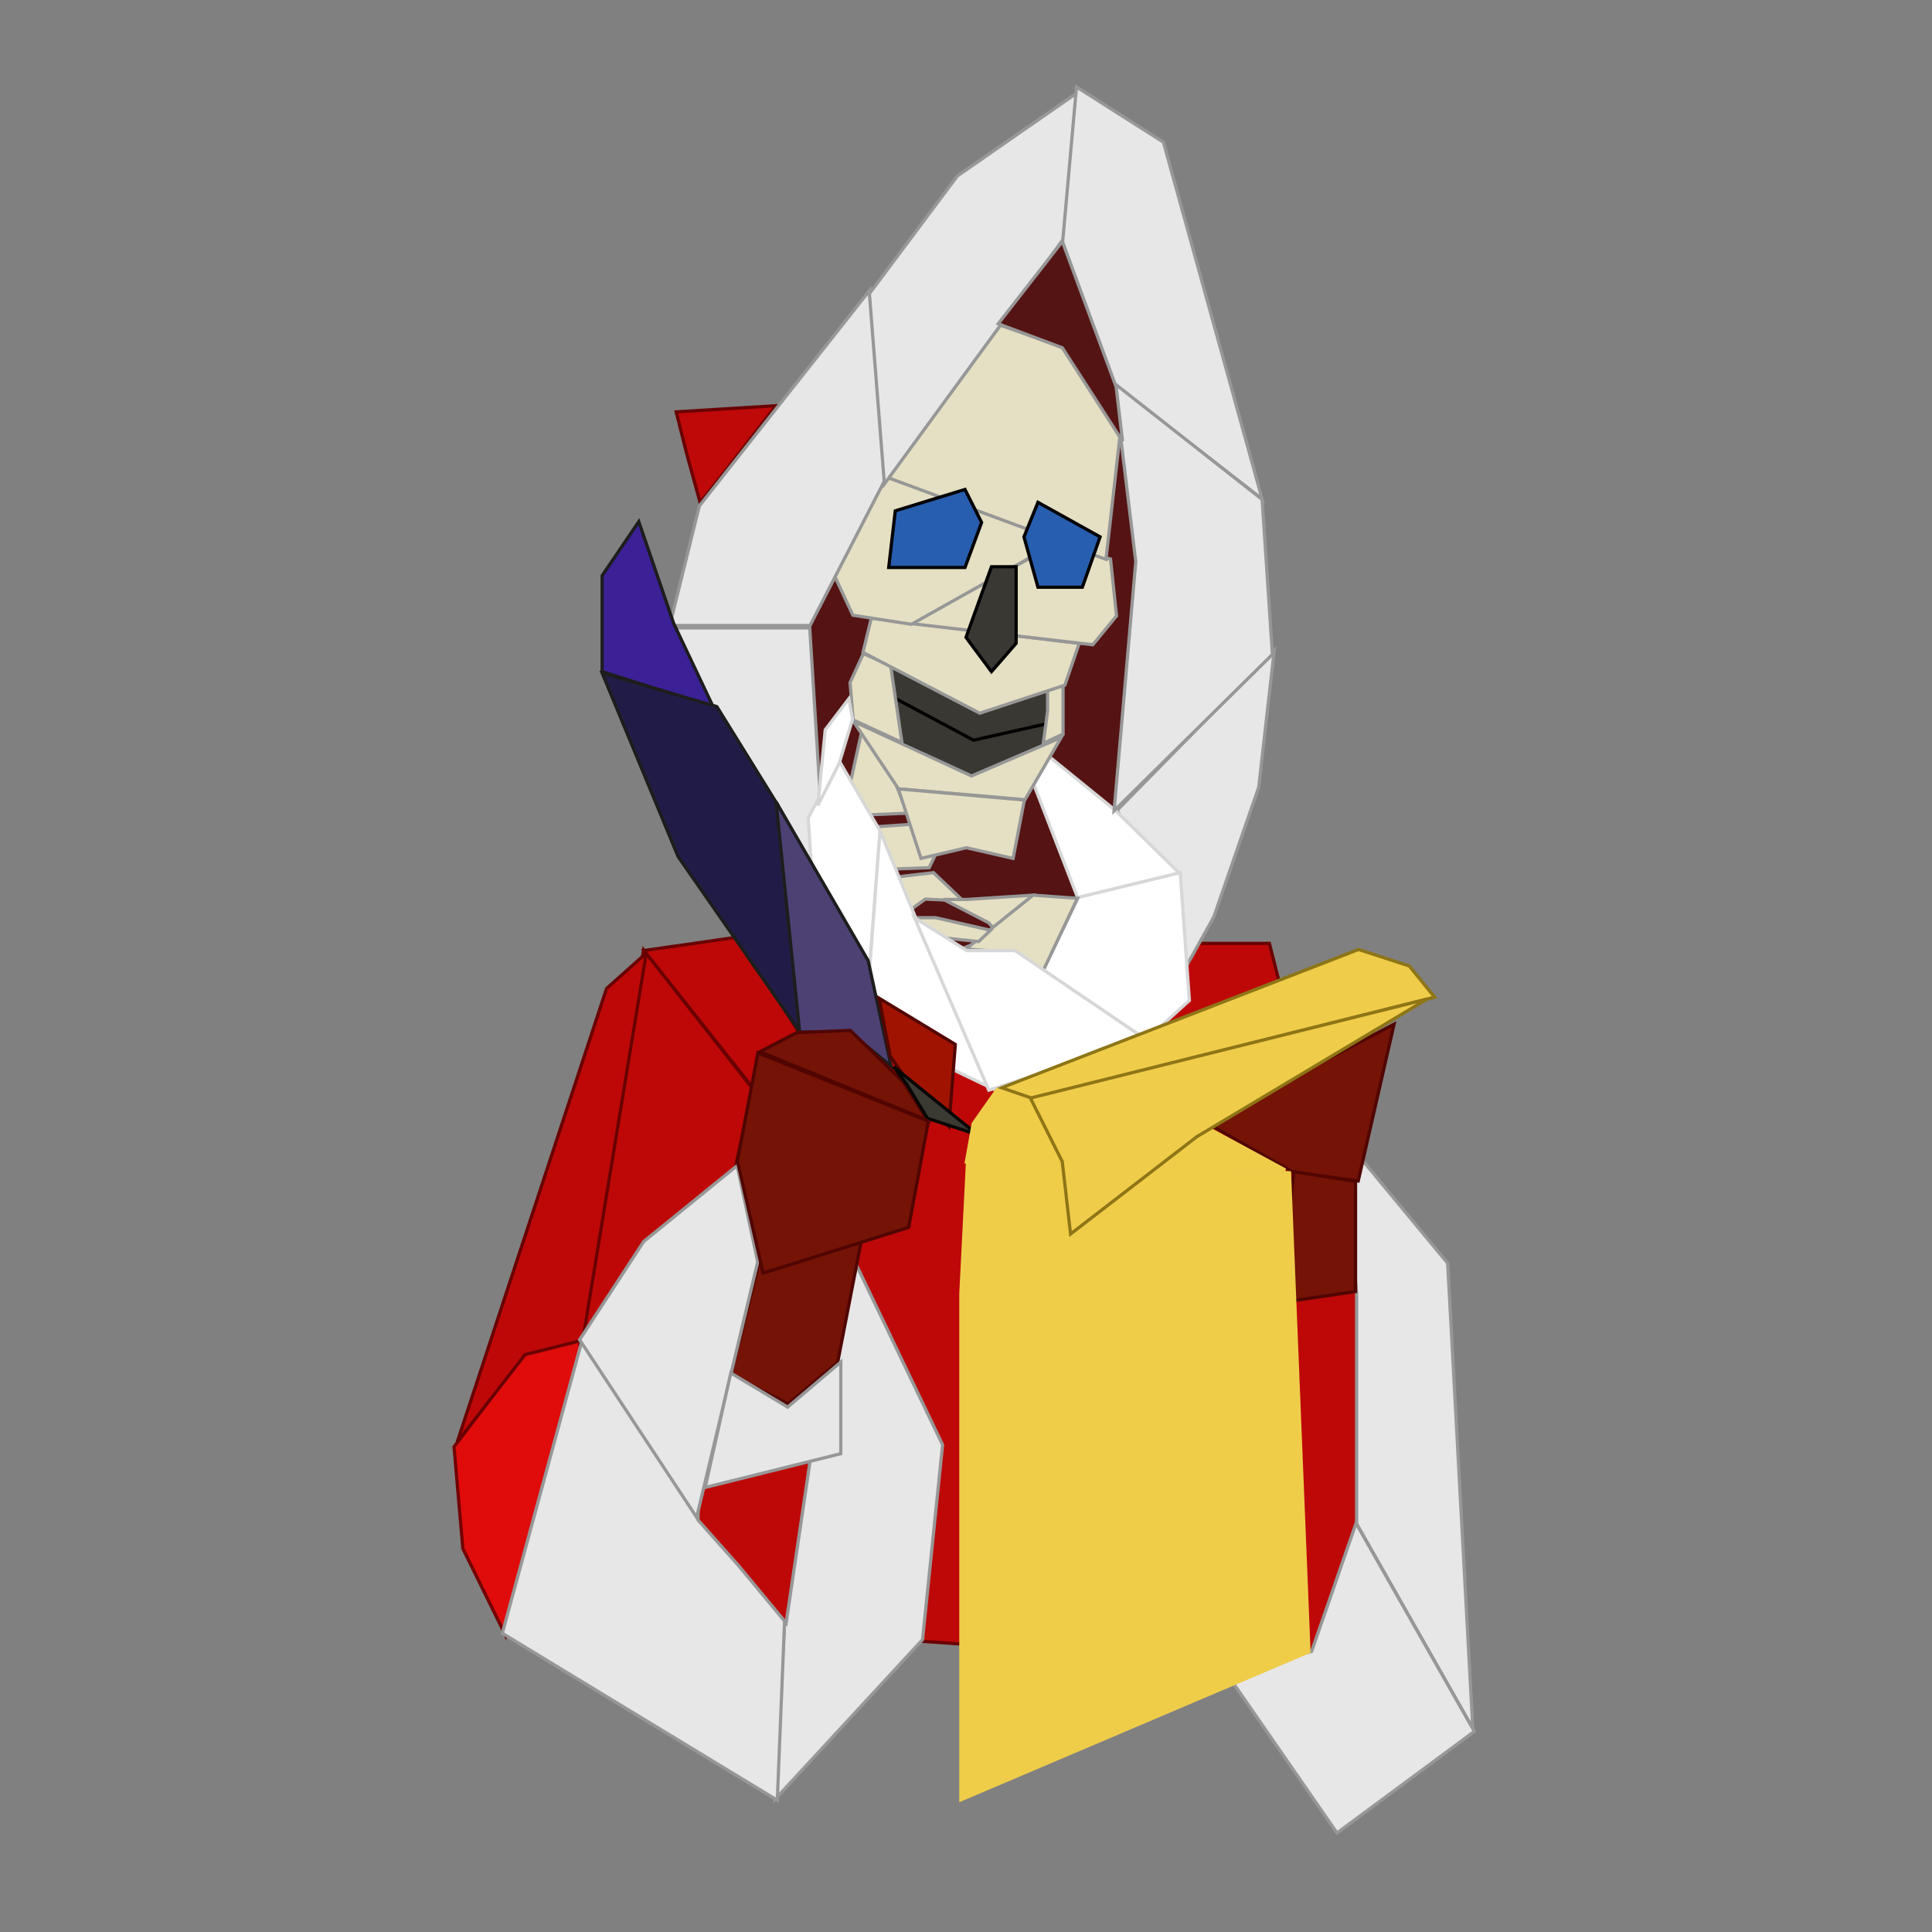 <?xml version="1.0" encoding="UTF-8" standalone="no"?>
<svg width="600px" height="600px" viewBox="0 0 600 600" version="1.1" xmlns="http://www.w3.org/2000/svg" xmlns:xlink="http://www.w3.org/1999/xlink" xmlns:sketch="http://www.bohemiancoding.com/sketch/ns">
    <rect x="0" y="0" width="600" height="600" fill="#808080" stroke="none"/>
    <!-- Generator: Sketch 3.4 (15588) - http://www.bohemiancoding.com/sketch -->
    <title>hogswatch</title>
    <desc>Created with Sketch.</desc>
    <defs></defs>
    <g id="Page-1" stroke="none" stroke-width="1" fill="none" fill-rule="evenodd" sketch:type="MSPage">
        <g id="hogswatch" sketch:type="MSArtboardGroup">
            <polygon id="poly-01" stroke="#6A0000" fill="#BE0808" sketch:type="MSShapeGroup" points="270 292.98 394.219 292.98 452.063 521.383 283.535 509.527 251.331 388.935 "></polygon>
            <polygon id="poly-02" stroke="#979797" fill="#551313" sketch:type="MSShapeGroup" points="279.335 117 378.984 143.257 337.75 279.095 285.982 299.692 240 221.787 "></polygon>
            <polygon id="poly-03" stroke="#979797" fill="#E7E7E7" sketch:type="MSShapeGroup" points="266.052 393 292.732 448.696 286.501 509.215 240.725 558.762 245.333 472.458 "></polygon>
            <polygon id="poly-04" stroke="#979797" fill="#E7E7E7" sketch:type="MSShapeGroup" points="416.74 352.611 449.584 392.303 457.395 536.748 421.311 473.189 421.311 401.5 "></polygon>
            <polygon id="poly-05" stroke="#979797" fill="#E7E7E7" sketch:type="MSShapeGroup" points="421.133 473.08 457.869 537.705 415.221 569.246 380.92 519.705 407.33 512.859 "></polygon>
            <polygon id="poly-06" stroke="#510500" fill="#741306" sketch:type="MSShapeGroup" points="267.354 386 260.138 423.118 244.765 436.02 227 426.972 235.589 392.519 "></polygon>
            <polygon id="poly-07" stroke="#730000" fill="#E00B0B" sketch:type="MSShapeGroup" points="163.569 419.548 182.12 416 157.04 507.963 143.747 480.922 141 449.334 "></polygon>
            <polygon id="poly-08" stroke="#6A0000" fill="#BE0808" sketch:type="MSShapeGroup" points="199.865 295 233.677 338.062 228.375 362.551 199.865 387.207 180 418.063 "></polygon>
            <polygon id="poly-09" stroke="#6A0000" fill="#BE0808" sketch:type="MSShapeGroup" points="229.312 291 248.861 321.806 236.449 327.296 234.331 338.492 200 295.195 "></polygon>
            <polygon id="poly-10" stroke="#6A0000" fill="#BE0808" sketch:type="MSShapeGroup" points="180.982 416.2 163.061 420.689 142 447.828 188.373 307.001 200.708 296 "></polygon>
            <polygon id="poly-11" stroke="#979797" fill="#E7E7E7" sketch:type="MSShapeGroup" points="207 195 251.468 195 254.644 245.806 251.468 279.454 208.435 219.622 "></polygon>
            <polygon id="poly-12" stroke="#979797" fill="#E7E7E7" sketch:type="MSShapeGroup" points="395.727 202 390.903 244.492 376.962 284.768 368.746 299.512 347 251.571 "></polygon>
            <polygon id="poly-13" stroke="#D7D7D7" fill="#FFFFFF" sketch:type="MSShapeGroup" points="325.873 235 346.266 251.566 366.413 271.315 334.717 278.894 321 243.471 "></polygon>
            <polygon id="poly-14" stroke="#D7D7D7" fill="#FFFFFF" sketch:type="MSShapeGroup" points="334.971 278.667 366.531 271 369.374 310.687 355.903 322.913 324 301.304 "></polygon>
            <polygon id="poly-15" stroke="#979797" fill="#E5E0C3" sketch:type="MSShapeGroup" points="267.647 227 278.187 243.466 281.922 252.54 268.201 253.114 264 243.466 "></polygon>
            <polygon id="poly-16" stroke="#979797" fill="#E5E0C3" sketch:type="MSShapeGroup" points="283.054 256 290.54 265.388 288.554 269.481 275.98 269.932 272 256.769 "></polygon>
            <polygon id="poly-17" stroke="#979797" fill="#E5E0C3" sketch:type="MSShapeGroup" points="289.901 271 299.146 279.804 287.378 279.226 282.069 283.035 277 272.539 "></polygon>
            <polygon id="poly-18" stroke="#979797" fill="#E5E0C3" sketch:type="MSShapeGroup" points="300.196 279.338 320.658 278 309.618 289.397 306.991 286.544 293 279.338 "></polygon>
            <polygon id="poly-19" stroke="#979797" fill="#E7E7E7" sketch:type="MSShapeGroup" points="180.824 416 216.905 470.569 243.682 502.918 241.398 559.088 156 507.237 "></polygon>
            <polygon id="poly-20" stroke="#6A0000" fill="#BF0808" sketch:type="MSShapeGroup" points="210 127.913 241.001 126 223.883 148.03 217.431 156.052 213.288 141.026 "></polygon>
            <polygon id="poly-21" stroke="#979797" fill="#E5E0C3" sketch:type="MSShapeGroup" points="320.842 278 334.604 278.98 323.858 301.682 314.3 295.839 300 294.711 "></polygon>
            <polygon id="poly-22" stroke="#979797" fill="#E5E0C3" sketch:type="MSShapeGroup" points="284 285 290.579 285 307.609 288.907 303.907 292.412 291.868 291.142 "></polygon>
            <polygon id="poly-23" stroke="#000000" fill="#3A3832" sketch:type="MSShapeGroup" points="277 216 326.921 224.01 325.107 231.843 301.96 241.344 278.713 230.148 "></polygon>
            <polygon id="poly-24" stroke="#000000" fill="#3A3832" sketch:type="MSShapeGroup" points="275 207 326.442 213.196 326.442 224.45 302.343 229.872 276.714 216.186 "></polygon>
            <polygon id="poly-25" stroke="#979797" fill="#E5E0C3" sketch:type="MSShapeGroup" points="325.341 214.283 330.147 213 330.147 227.951 324 230.853 325.341 220.858 "></polygon>
            <polygon id="poly-26" stroke="#979797" fill="#E5E0C3" sketch:type="MSShapeGroup" points="268.108 203 276.598 206.706 280.108 230.569 264.971 223.579 264 212.01 "></polygon>
            <polygon id="poly-27" stroke="#979797" fill="#E5E0C3" sketch:type="MSShapeGroup" points="301.707 240.981 329.541 229.049 318.325 248.354 279.03 244.971 265 224 "></polygon>
            <polygon id="poly-28" stroke="#979797" fill="#E5E0C3" sketch:type="MSShapeGroup" points="318.129 248.461 314.629 266.587 300.11 263.266 286.02 266.587 279 245 "></polygon>
            <polygon id="poly-29" stroke="#979797" fill="#E5E0C3" sketch:type="MSShapeGroup" points="270.593 192 335.157 199.824 330.702 212.784 304.274 221.491 268 202.598 "></polygon>
            <polygon id="poly-30" stroke="#979797" fill="#E5E0C3" sketch:type="MSShapeGroup" points="327.707 169 344.883 173.607 346.747 191.275 339.393 200.236 283 193.666 "></polygon>
            <polygon id="poly-31" stroke="#D7D7D7" fill="#FFFFFF" sketch:type="MSShapeGroup" points="260.437 236 273.355 258.11 269.943 301.415 252.512 277.62 251 254.076 "></polygon>
            <polygon id="poly-32" stroke="#D7D7D7" fill="#FFFFFF" sketch:type="MSShapeGroup" points="273.292 258 284.842 286.167 307.972 337.963 275.33 322.24 270 302.06 "></polygon>
            <polygon id="poly-33" stroke="#D7D7D7" fill="#FFFFFF" sketch:type="MSShapeGroup" points="284 285 300.246 295.226 315.256 295.226 356.061 322.932 307.079 338.55 "></polygon>
            <polygon id="poly-34" stroke="#D6D6D6" fill="#FFFFFF" sketch:type="MSShapeGroup" points="263.628 217 264.755 223.373 260.617 237.059 254 250.129 256.285 226.648 "></polygon>
            <polygon id="poly-35" stroke="#979797" fill="#BE0808" sketch:type="MSShapeGroup" points="216.808 459.928 251.748 452.625 244.141 504.033 229.316 486.164 216.808 472.102 "></polygon>
            <polygon id="poly-36" stroke="#979797" fill="#E5E0C3" sketch:type="MSShapeGroup" points="310.668 101 331.943 108.412 347.787 135.61 343.471 173.699 275 149.237 "></polygon>
            <polygon id="poly-37" stroke="#979797" fill="#E5E0C3" sketch:type="MSShapeGroup" points="274.807 148 329.024 168.02 283.044 193.884 264.865 191.059 259 178.455 "></polygon>
            <polygon id="poly-38" stroke="#000000" fill="#3A3832" sketch:type="MSShapeGroup" points="307.909 176 315.569 176 315.569 199.785 307.909 208.589 300 197.942 "></polygon>
            <polygon id="poly-39" stroke="#000000" fill="#275EAF" sketch:type="MSShapeGroup" points="322.346 156 341.647 166.734 336.132 182.367 322.346 182.367 318 166.734 "></polygon>
            <polygon id="poly-40" stroke="#000000" fill="#275EAF" sketch:type="MSShapeGroup" points="299.686 152 304.843 162.256 299.686 176.238 276 176.238 278.038 158.647 "></polygon>
            <polygon id="poly-41" stroke="#979797" fill="#E7E7E7" sketch:type="MSShapeGroup" points="270.209 90 275.336 148.06 251.568 194.261 208 194.261 217.177 157.138 "></polygon>
            <polygon id="poly-42" stroke="#979797" fill="#E7E7E7" sketch:type="MSShapeGroup" points="297.337 54.629 334.268 29 330.679 73.648 274.658 150.317 270 91.191 "></polygon>
            <polygon id="poly-43" stroke="#979797" fill="#E7E7E7" sketch:type="MSShapeGroup" points="334.315 27 361.315 44.157 391.964 154.964 346.177 119.493 330 75.276 "></polygon>
            <polygon id="poly-44" stroke="#979797" fill="#E7E7E7" sketch:type="MSShapeGroup" points="346 119 391.963 155.118 395.159 203.237 346 251.769 352.727 174.413 "></polygon>
            <polygon id="poly-45" stroke="#979797" fill="#551414" sketch:type="MSShapeGroup" points="329.919 75 346.629 120.138 348.623 137.036 329.919 108.02 310 100.548 "></polygon>
            <polygon id="poly-46" stroke="#1D1D1D" fill="#3C2096" sketch:type="MSShapeGroup" points="198.379 162 209.183 193.53 221.517 219.589 187 208.566 187 178.766 "></polygon>
            <polygon id="poly-47" stroke="#1D1D1D" fill="#211C47" sketch:type="MSShapeGroup" points="187 209 222.627 219.451 241.648 250.158 248.802 321.006 210.589 266.021 "></polygon>
            <polygon id="poly-48" stroke="#1D1D1D" fill="#4D4174" sketch:type="MSShapeGroup" points="241 249 269.619 298.354 276.707 331.042 263.825 320.511 248.354 320.511 "></polygon>
            <polygon id="poly-49" stroke="#979797" fill="#E7E7E7" sketch:type="MSShapeGroup" points="228.923 362 235.316 391.902 216.354 471.218 180 416.07 199.903 385.568 "></polygon>
            <polygon id="poly-50" stroke="#520500" fill="#A01300" sketch:type="MSShapeGroup" points="273 310 296.682 324.353 294.689 349.893 283.909 338.702 276.448 327.961 "></polygon>
            <polygon id="poly-51" stroke="#510500" fill="#741306" sketch:type="MSShapeGroup" points="280.516 336.04 288.001 347.883 236 326.623 247.456 320.687 264.064 320 "></polygon>
            <polygon id="poly-52" stroke="#070706" fill="#3A3932" sketch:type="MSShapeGroup" points="303.6 352.393 288.057 347.328 281.645 336.807 277.538 331.307 "></polygon>
            <polygon id="poly-53" stroke="#510500" fill="#741306" sketch:type="MSShapeGroup" points="235.383 327 288.321 348.202 282.193 381.183 236.991 395.374 229 360.511 "></polygon>
            <polygon id="poly-54" stroke="#510500" fill="#741306" sketch:type="MSShapeGroup" points="408.979 330.523 432.934 318.09 421.803 366.781 401.436 363.955 376.221 349.566 "></polygon>
            <polygon id="poly-55" stroke="#510500" fill="#741306" sketch:type="MSShapeGroup" points="401.783 363.869 420.973 366.891 420.973 401.105 401.783 403.908 399.648 385.334 "></polygon>
            <polygon id="poly-56" stroke="#979797" fill="#E7E7E7" sketch:type="MSShapeGroup" points="226.96 426.393 244.608 436.982 261.118 423 261.118 451.452 219 461.942 "></polygon>
            <polygon id="poly-57" stroke="#EFCD4A" fill="#EFCD49" sketch:type="MSShapeGroup" points="300.463 361.105 400.473 364.217 406.508 512.965 298.408 558.945 298.408 401.754 "></polygon>
            <polygon id="poly-58" stroke="#EFCD4A" fill="#EFCD49" sketch:type="MSShapeGroup" points="309.64 338.426 374.026 349.75 399.143 363.342 300.113 360.846 302.244 348.966 "></polygon>
            <polygon id="poly-59" stroke="#8E7516" fill="#EFCD4A" sketch:type="MSShapeGroup" points="421.902 294.867 437.662 300 445.531 309.67 320.487 341.049 311.064 337.82 "></polygon>
            <polygon id="poly-60" stroke="#8E7516" fill="#EFCD4A" sketch:type="MSShapeGroup" points="443.143 310.301 371.711 352.994 332.475 383.23 329.889 360.732 319.998 341.016 "></polygon>
        </g>
    </g>
</svg>